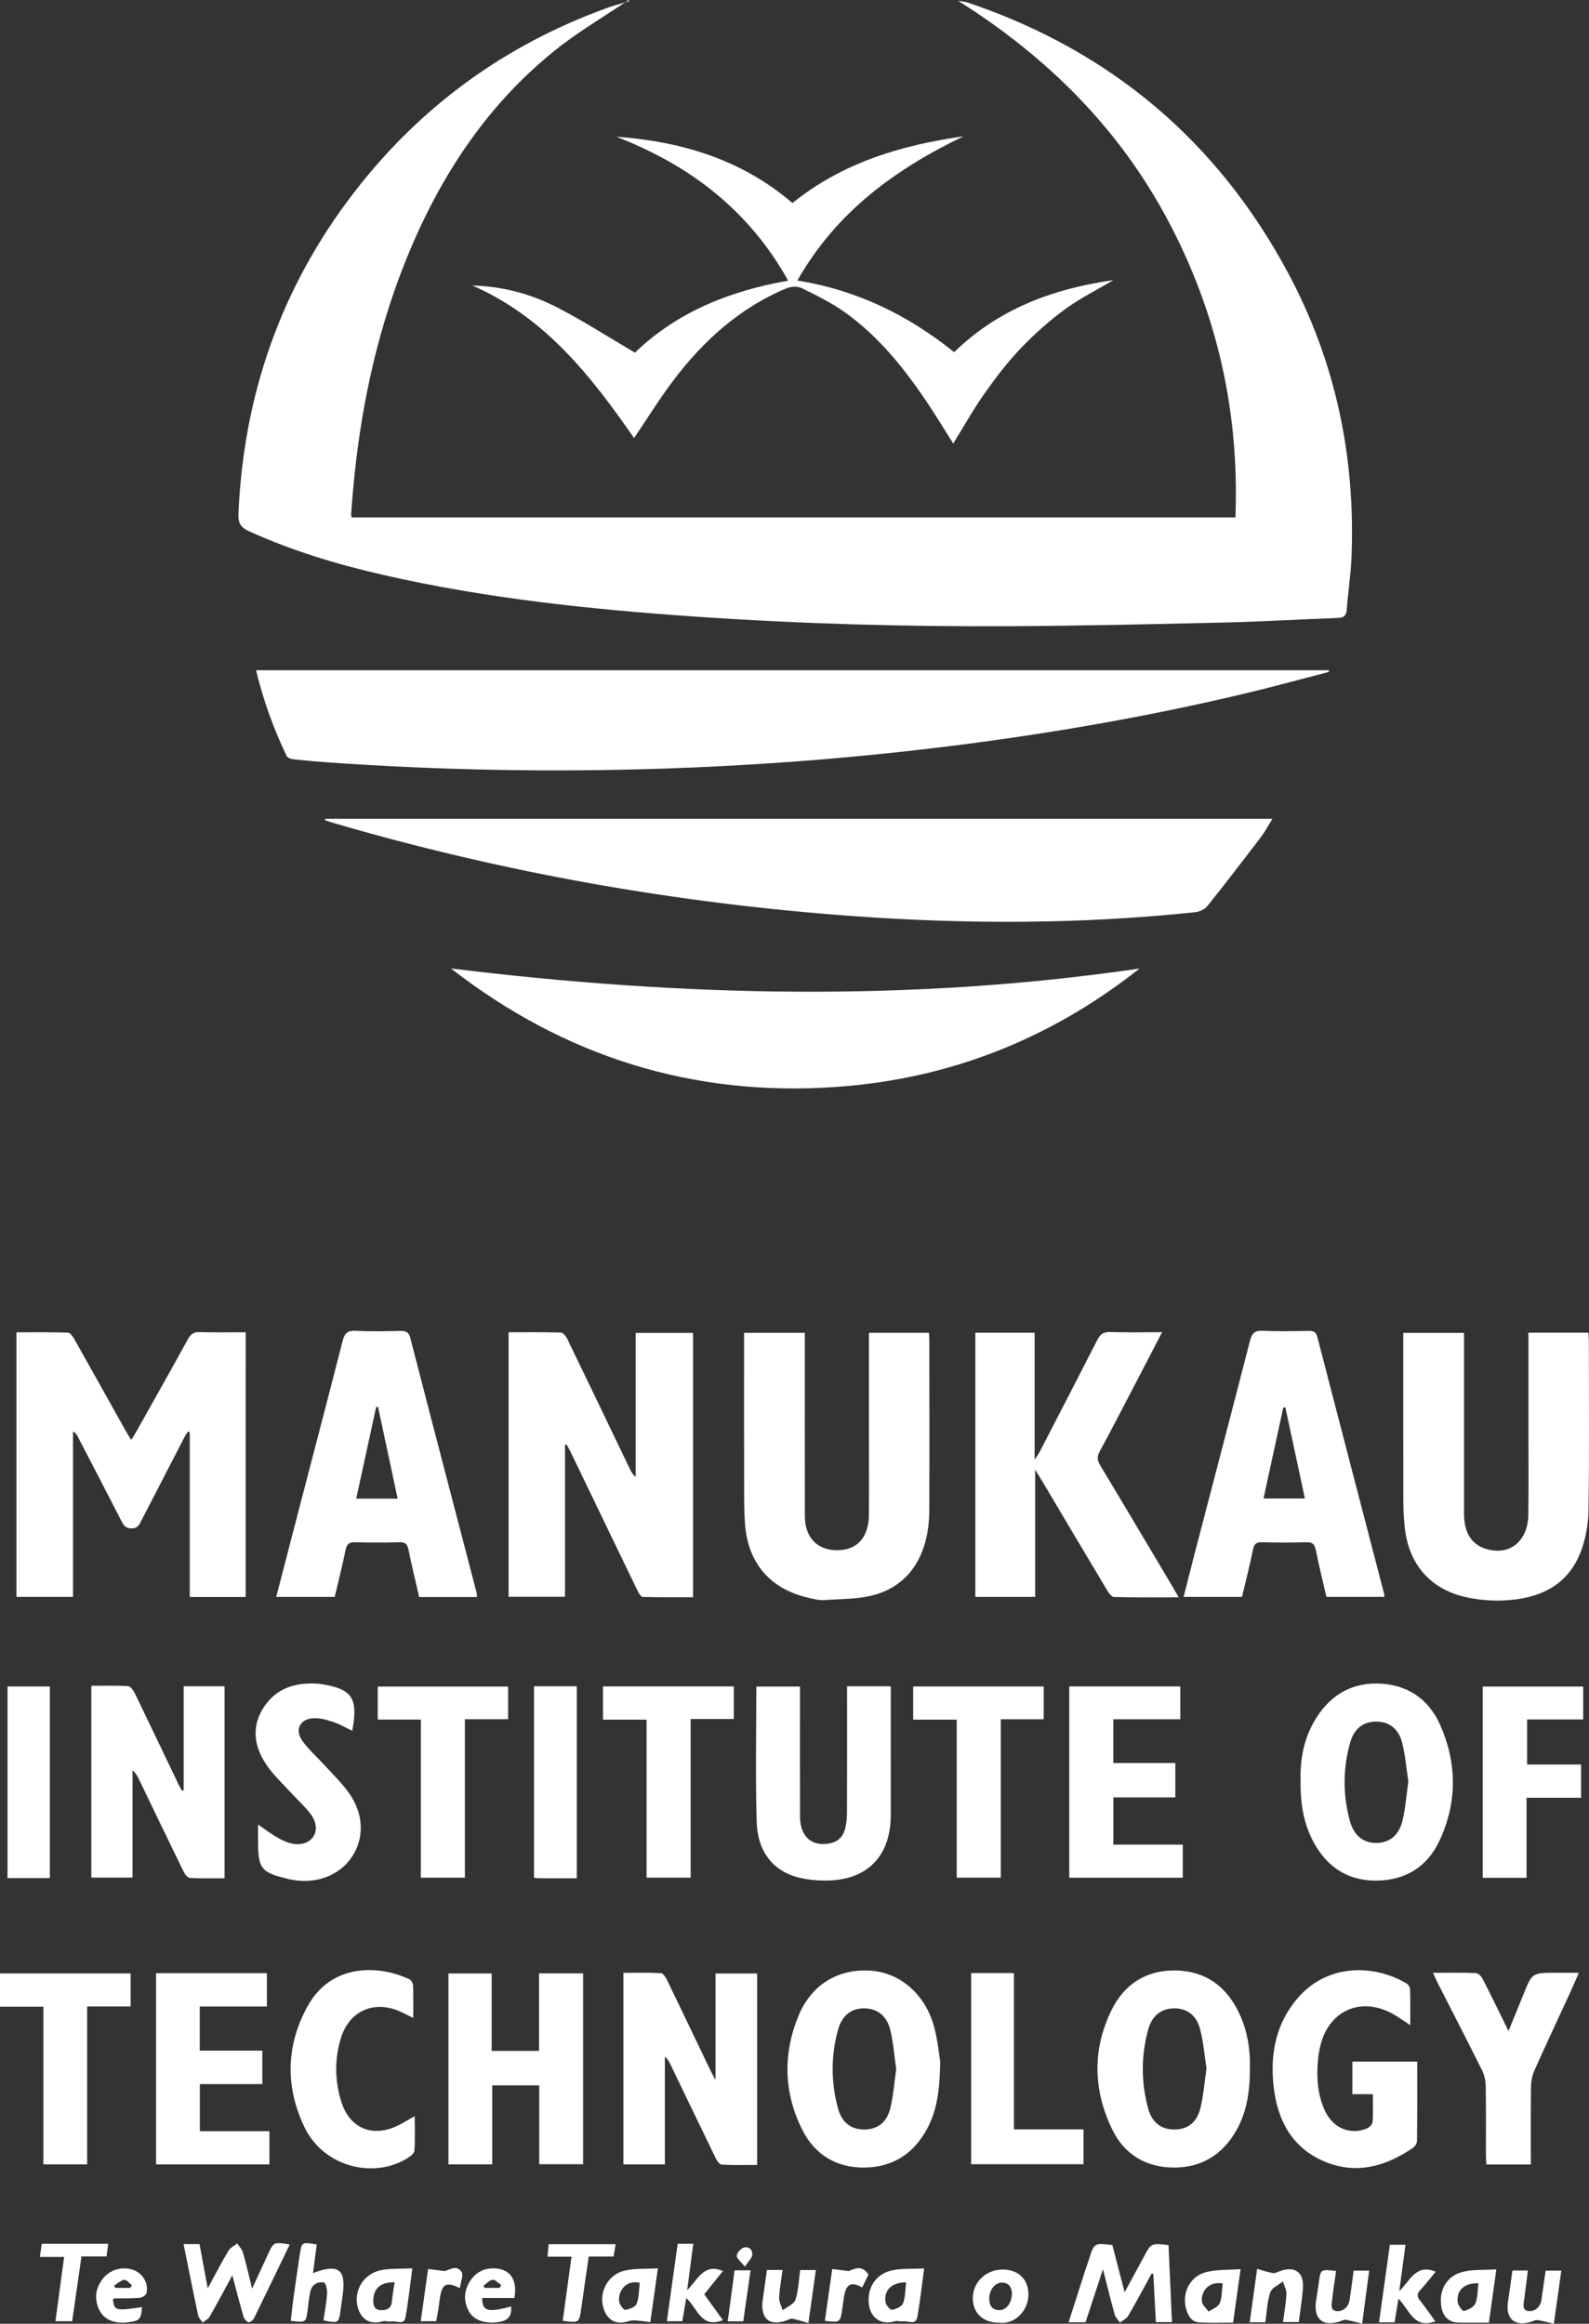 <?xml version="1.0" encoding="UTF-8" standalone="no"?>
<!-- Generator: Adobe Illustrator 16.0.0, SVG Export Plug-In . SVG Version: 6.00 Build 0)  -->

<svg
   xmlns:dc="http://purl.org/dc/elements/1.1/"
   xmlns:cc="http://creativecommons.org/ns#"
   xmlns:rdf="http://www.w3.org/1999/02/22-rdf-syntax-ns#"
   xmlns:svg="http://www.w3.org/2000/svg"
   xmlns="http://www.w3.org/2000/svg"
   xmlns:sodipodi="http://sodipodi.sourceforge.net/DTD/sodipodi-0.dtd"
   xmlns:inkscape="http://www.inkscape.org/namespaces/inkscape"
   version="1.1"
   id="Layer_1"
   x="0px"
   y="0px"
   width="209.236px"
   height="306.039px"
   viewBox="0 0 209.236 306.039"
   enable-background="new 0 0 209.236 306.039"
   xml:space="preserve"
   sodipodi:docname="Manukau Logo.svg"
   inkscape:version="0.92.1 r15371"><rect x="0" y="0" width="209.236" height="306.039" fill="#333333" stroke="none"/><defs
     id="defs119" /><sodipodi:namedview
     pagecolor="#ffffff"
     bordercolor="#666666"
     borderopacity="1"
     objecttolerance="10"
     gridtolerance="10"
     guidetolerance="10"
     inkscape:pageopacity="0"
     inkscape:pageshadow="2"
     inkscape:window-width="1920"
     inkscape:window-height="1017"
     id="namedview117"
     showgrid="false"
     inkscape:zoom="0.77114354"
     inkscape:cx="104.618"
     inkscape:cy="153.0195"
     inkscape:window-x="-8"
     inkscape:window-y="-8"
     inkscape:window-maximized="1"
     inkscape:current-layer="Layer_1" /><g
     id="g114"
     style="fill:#ffffff;fill-opacity:1"><path
       fill-rule="evenodd"
       clip-rule="evenodd"
       d="M82.772,0c-3.292,2.237-6.759,4.258-9.842,6.753   c-9.207,7.449-15.373,17.116-19.689,28.031c-3.804,9.619-5.854,19.645-6.767,29.923c-0.088,0.995-0.164,1.991-0.238,2.987   c-0.009,0.116,0.028,0.235,0.058,0.456c38.723,0,77.449,0,116.385,0c0.529-13.838-2.377-26.831-8.827-39.013   c-6.484-12.249-15.97-21.653-27.691-29.037c0.463,0.089,0.944,0.124,1.386,0.273c18.715,6.354,32.794,18.225,42.106,35.65   c6.245,11.687,8.852,24.24,8.306,37.454c-0.094,2.271-0.458,4.531-0.621,6.801c-0.059,0.827-0.396,1.075-1.174,1.104   c-4.99,0.188-9.978,0.487-14.969,0.605c-9.35,0.22-18.702,0.433-28.054,0.483c-13.872,0.074-27.737-0.305-41.579-1.263   c-13.801-0.956-27.545-2.39-41.063-5.481c-6.083-1.392-12.038-3.178-17.735-5.776c-1.075-0.49-1.418-1.098-1.368-2.264   c0.673-15.671,5.602-29.825,15.173-42.274C55.316,14.034,66.486,5.904,79.998,1.025c0.933-0.337,1.899-0.584,2.85-0.873   C82.822,0.101,82.797,0.051,82.772,0z"
       id="path2"
       style="fill:#ffffff;fill-opacity:1" /><path
       fill-rule="evenodd"
       clip-rule="evenodd"
       d="M33.715,88.269c47.153,0,94.198,0,141.242,0c0.015,0.072,0.03,0.144,0.045,0.216   c-3.654,0.945-7.294,1.95-10.965,2.825c-14.082,3.357-28.337,5.744-42.713,7.404c-11.317,1.308-22.67,2.141-34.061,2.515   c-14.675,0.482-29.33,0.211-43.974-0.815c-1.554-0.109-3.107-0.246-4.656-0.414c-0.311-0.034-0.763-0.188-0.875-0.42   C36.019,95.979,34.67,92.237,33.715,88.269z"
       id="path4"
       style="fill:#ffffff;fill-opacity:1" /><path
       fill-rule="evenodd"
       clip-rule="evenodd"
       d="M42.846,107.835c41.496,0,82.992,0,124.71,0c-0.56,0.896-0.979,1.695-1.518,2.403   c-2.322,3.049-4.654,6.091-7.05,9.082c-0.345,0.431-1.034,0.757-1.598,0.816c-14.987,1.586-29.996,1.6-45.015,0.515   c-23.267-1.681-46.11-5.724-68.503-12.278c-0.37-0.108-0.733-0.241-1.099-0.362C42.798,107.952,42.822,107.894,42.846,107.835z"
       id="path6"
       style="fill:#ffffff;fill-opacity:1" /><path
       fill-rule="evenodd"
       clip-rule="evenodd"
       d="M59.377,127.545c30.232,3.714,60.435,4.44,90.677,0.01   c-11.729,9.279-25.057,14.56-39.997,15.598C91.173,144.464,74.293,139.141,59.377,127.545z"
       id="path8"
       style="fill:#ffffff;fill-opacity:1" /><path
       fill-rule="evenodd"
       clip-rule="evenodd"
       d="M32.35,210.324c-2.476,0-4.865,0-7.363,0c0-7.268,0-14.49,0-21.711   c-0.079-0.028-0.158-0.057-0.237-0.085c-0.165,0.268-0.349,0.526-0.493,0.805c-1.889,3.654-3.77,7.311-5.659,10.964   c-0.268,0.519-0.473,1.009-1.283,0.996c-0.767-0.013-1.022-0.385-1.313-0.951c-1.913-3.73-3.848-7.45-5.779-11.17   c-0.122-0.235-0.271-0.457-0.61-0.648c0,7.238,0,14.476,0,21.782c-2.555,0-4.971,0-7.45,0c0-11.583,0-23.126,0-34.84   c2.264,0,4.527-0.033,6.788,0.04c0.294,0.01,0.645,0.522,0.844,0.874c2.259,4,4.492,8.013,6.736,12.021   c0.211,0.376,0.443,0.742,0.747,1.249c0.284-0.468,0.51-0.816,0.713-1.177c2.265-4.042,4.541-8.078,6.774-12.136   c0.353-0.641,0.742-0.915,1.487-0.896c1.996,0.049,3.995,0.017,6.1,0.017C32.35,187.093,32.35,198.662,32.35,210.324z"
       id="path10"
       style="fill:#ffffff;fill-opacity:1" /><path
       fill-rule="evenodd"
       clip-rule="evenodd"
       d="M74.398,190.284c0,6.646,0,13.291,0,20.012c-2.523,0-4.939,0-7.427,0   c0-11.581,0-23.149,0-34.837c2.316,0,4.588-0.03,6.858,0.037c0.296,0.009,0.687,0.464,0.851,0.801   c2.768,5.709,5.505,11.433,8.252,17.152c0.181,0.376,0.387,0.741,0.775,1.064c0-6.291,0-12.581,0-18.965c2.561,0,5.016,0,7.551,0   c0,11.564,0,23.097,0,34.807c-2.202,0-4.421,0.027-6.637-0.039c-0.241-0.007-0.528-0.527-0.689-0.859   c-2.939-6.07-5.862-12.148-8.792-18.223c-0.166-0.343-0.361-0.671-0.542-1.005C74.531,190.246,74.465,190.265,74.398,190.284z"
       id="path12"
       style="fill:#ffffff;fill-opacity:1" /><path
       fill-rule="evenodd"
       clip-rule="evenodd"
       d="M83.607,46.448c5.432-5.263,12.351-8.119,20.178-9.483   c-2.546-4.566-5.749-8.379-9.673-11.594c-3.894-3.19-8.275-5.534-12.953-7.368c8.571,0.63,16.492,2.992,23.191,8.739   c6.593-5.328,14.322-7.624,22.526-8.791c-8.967,4.315-16.757,9.958-21.879,18.995c7.764,1.242,14.511,4.504,20.651,9.435   c5.841-5.71,13.07-8.374,20.956-9.484c-2.126,1.262-4.385,2.381-6.387,3.85c-2.083,1.528-4.043,3.274-5.826,5.146   c-1.756,1.844-3.319,3.896-4.788,5.982c-1.468,2.085-2.714,4.326-4.084,6.54c-1.033-1.636-2.046-3.303-3.121-4.929   c-3.08-4.662-6.515-9.032-11.094-12.319c-1.769-1.27-3.761-2.249-5.722-3.217c-0.543-0.268-1.423-0.228-2.005,0.015   c-6.229,2.599-11.041,6.98-15.034,12.304c-1.771,2.36-3.328,4.879-5.051,7.429c-5.645-8.163-11.753-15.944-21.293-20.093   c3.951,0.096,7.709,1.096,11.181,2.889C76.843,42.278,80.13,44.404,83.607,46.448z"
       id="path14"
       style="fill:#ffffff;fill-opacity:1" /><path
       fill-rule="evenodd"
       clip-rule="evenodd"
       d="M201.259,175.51c2.706,0,5.252,0,7.895,0c0.023,0.422,0.061,0.806,0.061,1.189   c0.003,7.399,0.069,14.799-0.044,22.197c-0.028,1.841-0.368,3.776-1.028,5.489c-1.746,4.528-5.546,6.171-10.075,6.392   c-1.618,0.079-3.29-0.062-4.876-0.394c-4.751-0.995-7.658-4.283-8.204-9.101c-0.13-1.148-0.197-2.311-0.2-3.467   c-0.018-6.959-0.009-13.918-0.009-20.878c0-0.436,0-0.873,0-1.396c2.66,0,5.239,0,7.999,0c0,0.479,0,0.942,0,1.405   c0,7.479-0.005,14.958,0.003,22.438c0.003,2.367,0.926,3.91,2.655,4.526c3.166,1.127,5.761-0.799,5.811-4.397   c0.053-3.879,0.012-7.759,0.013-11.639C201.259,183.799,201.259,179.723,201.259,175.51z"
       id="path16"
       style="fill:#ffffff;fill-opacity:1" /><path
       fill-rule="evenodd"
       clip-rule="evenodd"
       d="M97.979,175.537c2.746,0,5.324,0,7.999,0c0,0.556,0,1.029,0,1.502   c0,7.559-0.013,15.118,0.007,22.677c0.008,2.99,1.924,4.705,4.842,4.418c2.238-0.22,3.562-1.877,3.585-4.594   c0.029-3.439,0.007-6.879,0.007-10.318c0-4.12,0-8.239,0-12.358c0-0.429,0-0.858,0-1.334c2.7,0,5.28,0,7.903,0   c0.021,0.39,0.053,0.705,0.053,1.021c0.003,7.439,0.024,14.878-0.005,22.317c-0.022,5.745-2.479,9.799-7.118,11.146   c-2.136,0.621-4.481,0.557-6.737,0.714c-0.699,0.048-1.428-0.153-2.126-0.315c-4.934-1.14-7.865-4.507-8.276-9.577   c-0.129-1.591-0.125-3.195-0.128-4.792c-0.013-6.319-0.005-12.639-0.005-18.958C97.979,176.61,97.979,176.134,97.979,175.537z"
       id="path18"
       style="fill:#ffffff;fill-opacity:1" /><path
       fill-rule="evenodd"
       clip-rule="evenodd"
       d="M128.427,175.526c2.586,0,5.166,0,7.81,0c0,5.506,0,10.94,0,16.703   c0.323-0.488,0.501-0.709,0.629-0.957c2.549-4.931,5.103-9.859,7.624-14.804c0.365-0.716,0.774-1.065,1.641-1.038   c2.22,0.07,4.443,0.023,6.888,0.023c-1.364,2.628-2.604,5.028-3.854,7.423c-1.441,2.761-2.866,5.532-4.357,8.266   c-0.378,0.694-0.333,1.185,0.065,1.847c3.154,5.236,6.268,10.496,9.393,15.749c0.281,0.473,0.552,0.952,0.943,1.629   c-2.963,0-5.737,0.026-8.51-0.038c-0.303-0.007-0.675-0.485-0.879-0.827c-2.811-4.696-5.598-9.407-8.392-14.114   c-0.305-0.514-0.623-1.021-1.122-1.837c0,5.778,0,11.239,0,16.759c-2.704,0-5.248,0-7.879,0   C128.427,198.74,128.427,187.167,128.427,175.526z"
       id="path20"
       style="fill:#ffffff;fill-opacity:1" /><path
       fill-rule="evenodd"
       clip-rule="evenodd"
       d="M62.804,210.33c-2.538,0-5.009,0-7.607,0c-0.475-2.072-0.988-4.149-1.412-6.245   c-0.147-0.727-0.415-0.991-1.174-0.971c-1.958,0.053-3.918,0.058-5.875-0.001c-0.822-0.025-1.08,0.295-1.236,1.053   c-0.424,2.062-0.945,4.104-1.426,6.146c-2.594,0-5.096,0-7.701,0c0.991-3.822,1.958-7.563,2.931-11.303   c1.938-7.453,3.895-14.901,5.799-22.362c0.255-0.998,0.618-1.447,1.744-1.383c1.952,0.111,3.916,0.059,5.874,0.017   c0.745-0.016,1.107,0.153,1.316,0.963c2.889,11.204,5.823,22.397,8.742,33.593C62.808,209.948,62.792,210.072,62.804,210.33z    M52.361,197.372c-0.882-4.124-1.732-8.103-2.582-12.081c-0.081-0.004-0.161-0.008-0.242-0.012   c-0.872,4.006-1.745,8.012-2.633,12.093C48.774,197.372,50.479,197.372,52.361,197.372z"
       id="path22"
       style="fill:#ffffff;fill-opacity:1" /><path
       fill-rule="evenodd"
       clip-rule="evenodd"
       d="M182.266,210.31c-2.497,0-4.999,0-7.604,0c-0.468-2.035-0.983-4.078-1.391-6.143   c-0.152-0.77-0.418-1.076-1.234-1.052c-1.957,0.055-3.917,0.052-5.875,0c-0.76-0.02-1.021,0.248-1.17,0.976   c-0.426,2.067-0.951,4.115-1.448,6.222c-2.529,0-5.034,0-7.689,0c0.533-2.092,1.042-4.128,1.571-6.159   c2.394-9.19,4.808-18.375,7.168-27.573c0.249-0.97,0.6-1.364,1.656-1.314c2.034,0.095,4.076,0.046,6.114,0.017   c0.607-0.009,0.932,0.144,1.098,0.785c2.929,11.318,5.881,22.63,8.824,33.944C182.304,210.084,182.276,210.169,182.266,210.31z    M171.828,197.354c-0.868-4.044-1.722-8.021-2.576-11.998c-0.091,0.008-0.182,0.017-0.273,0.025   c-0.861,3.963-1.723,7.926-2.603,11.973C168.206,197.354,169.912,197.354,171.828,197.354z"
       id="path24"
       style="fill:#ffffff;fill-opacity:1" /><path
       fill-rule="evenodd"
       clip-rule="evenodd"
       d="M99.699,259.913c0,8.416,0,16.728,0,25.208c-1.581,0-3.129,0.037-4.673-0.037   c-0.265-0.013-0.593-0.462-0.748-0.779c-2.027-4.162-4.029-8.338-6.039-12.51c-0.154-0.319-0.322-0.633-0.689-0.934   c0,4.706,0,9.412,0,14.193c-1.908,0-3.649,0-5.461,0c0-8.375,0-16.715,0-25.232c1.634,0,3.296-0.043,4.952,0.041   c0.281,0.014,0.614,0.539,0.787,0.894c1.932,3.987,3.836,7.987,5.751,11.982c0.149,0.31,0.324,0.607,0.638,1.192   c0-4.854,0-9.387,0-14.019C96.06,259.913,97.827,259.913,99.699,259.913z"
       id="path26"
       style="fill:#ffffff;fill-opacity:1" /><path
       fill-rule="evenodd"
       clip-rule="evenodd"
       d="M24.183,235.794c0-4.545,0-9.089,0-13.708c1.818,0,3.56,0,5.388,0   c0,8.407,0,16.771,0,25.28c-1.541,0-3.049,0.045-4.551-0.039c-0.299-0.017-0.673-0.477-0.839-0.817   c-1.98-4.051-3.926-8.119-5.885-12.181c-0.2-0.415-0.421-0.82-0.845-1.187c0,4.682,0,9.363,0,14.135c-1.861,0-3.598,0-5.424,0   c0-8.343,0-16.717,0-25.257c1.602,0,3.229-0.052,4.848,0.045c0.318,0.019,0.698,0.572,0.885,0.958   c1.934,3.985,3.833,7.986,5.745,11.981c0.135,0.283,0.298,0.552,0.448,0.828C24.03,235.821,24.106,235.808,24.183,235.794z"
       id="path28"
       style="fill:#ffffff;fill-opacity:1" /><path
       fill-rule="evenodd"
       clip-rule="evenodd"
       d="M64.739,270.103c2.181,0,4.135,0,6.237,0c0-3.396,0-6.768,0-10.212   c2.007,0,3.868,0,5.806,0c0,8.342,0,16.686,0,25.136c-1.883,0-3.769,0-5.777,0c0-3.474,0-6.895,0-10.384c-2.102,0-4.082,0-6.189,0   c0,3.472,0,6.895,0,10.402c-1.982,0-3.838,0-5.766,0c0-8.366,0-16.706,0-25.14c1.83,0,3.685,0,5.69,0   C64.739,263.246,64.739,266.616,64.739,270.103z"
       id="path30"
       style="fill:#ffffff;fill-opacity:1" /><path
       fill-rule="evenodd"
       clip-rule="evenodd"
       d="M164.584,272.219c0.02,3.146-0.382,5.896-1.809,8.394   c-1.814,3.176-4.588,4.877-8.245,4.854c-3.62-0.023-6.453-1.713-8.038-4.943c-2.549-5.197-2.691-10.577-0.12-15.811   c1.681-3.422,4.601-5.291,8.495-5.199c4.113,0.098,6.856,2.317,8.471,5.995C164.316,267.737,164.638,270.106,164.584,272.219z    M158.873,272.414c-0.265-1.69-0.403-3.491-0.856-5.209c-0.494-1.87-1.808-2.744-3.484-2.704c-1.606,0.038-2.834,0.948-3.335,2.763   c-0.953,3.451-0.95,6.949-0.02,10.401c0.52,1.931,1.787,2.819,3.545,2.788c1.691-0.029,2.897-0.937,3.354-2.853   C158.472,275.945,158.605,274.228,158.873,272.414z"
       id="path32"
       style="fill:#ffffff;fill-opacity:1" /><path
       fill-rule="evenodd"
       clip-rule="evenodd"
       d="M123.809,271.54c-0.074,3.683-0.407,6.365-1.73,8.824   c-1.758,3.266-4.509,5.056-8.215,5.103c-3.673,0.045-6.528-1.645-8.183-4.902c-2.486-4.893-2.615-10.018-0.543-15.067   c1.716-4.183,5.303-6.267,9.562-5.956c3.858,0.281,7.142,3.117,8.303,7.389C123.489,268.724,123.651,270.607,123.809,271.54z    M118.011,272.517c-0.25-1.732-0.37-3.49-0.783-5.179c-0.46-1.883-1.737-2.813-3.392-2.839c-1.715-0.025-2.962,0.9-3.498,2.861   c-0.932,3.412-0.922,6.867-0.001,10.278c0.525,1.946,1.757,2.833,3.522,2.814c1.691-0.019,2.927-0.927,3.381-2.825   C117.636,275.976,117.76,274.257,118.011,272.517z"
       id="path34"
       style="fill:#ffffff;fill-opacity:1" /><path
       fill-rule="evenodd"
       clip-rule="evenodd"
       d="M171.258,234.499c-0.072-2.647,0.374-5.307,1.757-7.733   c1.843-3.231,4.598-5.112,8.377-5.044c3.822,0.069,6.7,1.969,8.234,5.423c2.248,5.058,2.272,10.262-0.091,15.305   c-1.569,3.347-4.383,5.132-8.109,5.225c-3.792,0.094-6.585-1.675-8.4-4.958C171.638,240.204,171.215,237.454,171.258,234.499z    M185.447,234.613c-0.261-1.697-0.394-3.456-0.827-5.138c-0.48-1.864-1.784-2.76-3.457-2.743c-1.63,0.017-2.838,0.894-3.361,2.719   c-0.986,3.445-0.995,6.939-0.044,10.392c0.536,1.949,1.816,2.899,3.5,2.876c1.696-0.023,2.962-0.995,3.425-2.957   C185.074,238.107,185.195,236.388,185.447,234.613z"
       id="path36"
       style="fill:#ffffff;fill-opacity:1" /><path
       fill-rule="evenodd"
       clip-rule="evenodd"
       d="M111.539,222.086c1.942,0,3.801,0,5.758,0c0,1.814,0,3.566,0,5.318   c0,3.876,0.006,7.752-0.001,11.629c-0.012,5.483-3.15,8.654-8.639,8.637c-1.264-0.004-2.568-0.14-3.781-0.478   c-3.14-0.876-5.128-3.418-5.238-7.229c-0.171-5.907-0.045-11.822-0.045-17.841c1.899,0,3.748,0,5.745,0c0,0.437,0,0.863,0,1.289   c0,5.275-0.015,10.55,0.007,15.825c0.011,2.559,1.417,3.883,3.677,3.58c1.214-0.164,1.98-0.842,2.268-1.993   c0.172-0.688,0.237-1.419,0.24-2.131c0.02-5.075,0.01-10.15,0.01-15.226C111.539,223.029,111.539,222.594,111.539,222.086z"
       id="path38"
       style="fill:#ffffff;fill-opacity:1" /><path
       fill-rule="evenodd"
       clip-rule="evenodd"
       d="M186.616,271.517c0,3.572,0.015,7.008-0.025,10.443   c-0.003,0.318-0.287,0.743-0.567,0.934c-3.639,2.475-7.56,3.554-11.767,1.714c-4.184-1.829-6.046-5.418-6.542-9.762   c-0.505-4.419,0.312-8.552,3.391-11.952c3.863-4.266,9.873-4.211,14.155-1.64c0.219,0.132,0.41,0.499,0.417,0.761   c0.04,1.51,0.02,3.021,0.02,4.701c-0.883-0.572-1.607-1.113-2.395-1.539c-4.076-2.206-8.208-0.43-9.383,4.023   c-0.173,0.652-0.299,1.326-0.364,1.999c-0.221,2.296-0.09,4.563,0.867,6.698c1.044,2.333,3.272,3.318,5.511,2.447   c0.339-0.133,0.776-0.543,0.801-0.854c0.094-1.181,0.038-2.373,0.038-3.686c-0.958,0-1.782,0-2.697,0c0-1.491,0-2.856,0-4.288   C180.893,271.517,183.675,271.517,186.616,271.517z"
       id="path40"
       style="fill:#ffffff;fill-opacity:1" /><path
       fill-rule="evenodd"
       clip-rule="evenodd"
       d="M26.316,280.678c3.076,0,6.066,0,9.159,0c0,1.479,0,2.884,0,4.373   c-4.959,0-9.896,0-14.925,0c0-8.394,0-16.765,0-25.187c4.867,0,9.691,0,14.591,0c0,1.441,0,2.854,0,4.394c-2.946,0-5.849,0-8.836,0   c0,1.98,0,3.833,0,5.812c2.757,0,5.462,0,8.238,0c0,1.505,0,2.887,0,4.402c-2.735,0-5.433,0-8.227,0   C26.316,276.579,26.316,278.556,26.316,280.678z"
       id="path42"
       style="fill:#ffffff;fill-opacity:1" /><path
       fill-rule="evenodd"
       clip-rule="evenodd"
       d="M146.596,226.428c0,1.975,0,3.8,0,5.763c2.688,0,5.383,0,8.169,0   c0,1.552,0,2.967,0,4.526c-2.719,0-5.41,0-8.162,0c0,2.123,0,4.104,0,6.222c3.039,0,6.056,0,9.143,0c0,1.519,0,2.9,0,4.357   c-4.982,0-9.918,0-14.951,0c0-8.372,0-16.735,0-25.191c4.855,0,9.704,0,14.628,0c0,1.406,0,2.788,0,4.322   C152.51,226.428,149.581,226.428,146.596,226.428z"
       id="path44"
       style="fill:#ffffff;fill-opacity:1" /><path
       fill-rule="evenodd"
       clip-rule="evenodd"
       d="M33.979,240.295c0.908,0.623,1.577,1.125,2.29,1.556   c0.543,0.328,1.12,0.632,1.721,0.825c1.354,0.433,2.575,0.138,3.188-0.682c0.624-0.833,0.563-2.038-0.371-3.206   c-0.869-1.087-1.908-2.037-2.852-3.065c-0.917-0.998-1.91-1.947-2.693-3.044c-1.732-2.425-2.261-5.082-0.598-7.728   c1.688-2.686,4.357-3.445,7.391-3.193c0.04,0.003,0.079,0.013,0.119,0.019c4.192,0.625,5.025,1.826,4.21,6.174   c-0.797-0.385-1.552-0.837-2.366-1.118c-0.817-0.282-1.693-0.547-2.544-0.548c-1.955-0.003-2.757,1.492-1.614,3.053   c0.819,1.119,1.887,2.054,2.826,3.086c1.074,1.18,2.232,2.3,3.17,3.581c2.039,2.781,2.17,5.974,0.505,8.513   c-1.658,2.527-4.84,3.7-8.147,3.001c-0.039-0.008-0.078-0.019-0.117-0.028c-3.735-0.863-4.118-1.338-4.117-5.108   C33.979,241.754,33.979,241.126,33.979,240.295z"
       id="path46"
       style="fill:#ffffff;fill-opacity:1" /><path
       fill-rule="evenodd"
       clip-rule="evenodd"
       d="M54.417,265.76c-0.669-0.328-1.158-0.583-1.659-0.811   c-3.484-1.581-6.784-0.144-7.885,3.515c-0.826,2.744-0.79,5.539,0.046,8.275c1.088,3.561,4.121,4.83,7.471,3.195   c0.702-0.342,1.369-0.758,2.22-1.234c0,1.625,0.06,3.09-0.043,4.545c-0.025,0.353-0.532,0.754-0.908,0.985   c-4.617,2.833-11.094,1.031-13.538-4.022c-2.595-5.365-2.48-10.898,0.449-16.105c3.098-5.508,9.291-5.35,13.337-3.436   c0.243,0.115,0.476,0.529,0.486,0.813C54.444,262.835,54.417,264.194,54.417,265.76z"
       id="path48"
       style="fill:#ffffff;fill-opacity:1" /><path
       fill-rule="evenodd"
       clip-rule="evenodd"
       d="M201.577,285.062c-1.972,0-3.838,0-5.853,0c-0.022-0.416-0.062-0.837-0.063-1.258   c-0.005-3.038,0.027-6.076-0.025-9.113c-0.012-0.688-0.184-1.433-0.49-2.048c-1.919-3.858-3.898-7.688-5.854-11.528   c-0.193-0.381-0.358-0.775-0.599-1.3c1.98,0,3.811-0.036,5.638,0.034c0.311,0.012,0.722,0.418,0.889,0.742   c1.127,2.199,2.202,4.426,3.417,6.896c0.707-1.734,1.335-3.26,1.952-4.791c1.16-2.882,1.158-2.883,4.254-2.883   c0.956,0,1.911,0,3.056,0c-0.367,0.844-0.667,1.564-0.992,2.272c-1.617,3.517-3.263,7.021-4.841,10.554   c-0.297,0.665-0.456,1.445-0.466,2.176C201.55,278.208,201.577,281.6,201.577,285.062z"
       id="path50"
       style="fill:#ffffff;fill-opacity:1" /><path
       fill-rule="evenodd"
       clip-rule="evenodd"
       d="M208.471,222.117c0,1.46,0,2.841,0,4.333c-2.482,0-4.901,0-7.386,0   c0,2.009,0,3.906,0,5.938c2.368,0,4.704,0,7.104,0c0,1.509,0,2.884,0,4.38c-2.374,0-4.71,0-7.179,0c0,3.572,0,7.025,0,10.539   c-1.991,0-3.848,0-5.768,0c0-8.406,0-16.746,0-25.19C199.626,222.117,203.995,222.117,208.471,222.117z"
       id="path52"
       style="fill:#ffffff;fill-opacity:1" /><path
       fill-rule="evenodd"
       clip-rule="evenodd"
       d="M55.417,247.287c0-6.946,0-13.834,0-20.822c-1.95,0-3.773,0-5.676,0   c0-1.478,0-2.858,0-4.346c5.674,0,11.363,0,17.166,0c0,1.365,0,2.773,0,4.3c-1.849,0-3.707,0-5.69,0c0,7.004,0,13.894,0,20.868   C59.242,247.287,57.395,247.287,55.417,247.287z"
       id="path54"
       style="fill:#ffffff;fill-opacity:1" /><path
       fill-rule="evenodd"
       clip-rule="evenodd"
       d="M96.624,222.099c0,1.451,0,2.806,0,4.292c-1.855,0-3.709,0-5.679,0   c0,7.019,0,13.91,0,20.89c-1.967,0-3.819,0-5.804,0c0-6.881,0-13.77,0-20.804c-1.979,0-3.83,0-5.739,0c0-1.527,0-2.909,0-4.378   C85.122,222.099,90.814,222.099,96.624,222.099z"
       id="path56"
       style="fill:#ffffff;fill-opacity:1" /><path
       fill-rule="evenodd"
       clip-rule="evenodd"
       d="M137.437,222.107c0,1.458,0,2.84,0,4.322c-1.881,0-3.705,0-5.656,0   c0,6.989,0,13.88,0,20.856c-1.981,0-3.834,0-5.804,0c0-6.892,0-13.785,0-20.807c-1.964,0-3.817,0-5.733,0c0-1.512,0-2.894,0-4.371   C125.933,222.107,131.623,222.107,137.437,222.107z"
       id="path58"
       style="fill:#ffffff;fill-opacity:1" /><path
       fill-rule="evenodd"
       clip-rule="evenodd"
       d="M17.199,259.899c0,1.45,0,2.834,0,4.351c-1.913,0-3.773,0-5.722,0   c0,6.992,0,13.854,0,20.799c-1.946,0-3.802,0-5.762,0c0-6.896,0-13.752,0-20.763c-1.952,0-3.804,0-5.715,0c0-1.536,0-2.919,0-4.387   C5.694,259.899,11.385,259.899,17.199,259.899z"
       id="path60"
       style="fill:#ffffff;fill-opacity:1" /><path
       fill-rule="evenodd"
       clip-rule="evenodd"
       d="M127.875,259.849c1.919,0,3.712,0,5.638,0c0,6.832,0,13.644,0,20.588   c3.105,0,6.08,0,9.159,0c0,1.58,0,3.031,0,4.591c-4.896,0-9.818,0-14.797,0C127.875,276.648,127.875,268.305,127.875,259.849z"
       id="path62"
       style="fill:#ffffff;fill-opacity:1" /><path
       fill-rule="evenodd"
       clip-rule="evenodd"
       d="M6.563,247.345c-1.89,0-3.686,0-5.573,0c0-8.398,0-16.77,0-25.237   c1.823,0,3.675,0,5.573,0C6.563,230.525,6.563,238.923,6.563,247.345z"
       id="path64"
       style="fill:#ffffff;fill-opacity:1" /><path
       fill-rule="evenodd"
       clip-rule="evenodd"
       d="M75.95,247.367c-1.783,0-3.458,0.001-5.135-0.003   c-0.149,0-0.299-0.044-0.498-0.076c0-8.41,0-16.775,0-25.206c1.905,0,3.764,0,5.633,0C75.95,230.542,75.95,238.934,75.95,247.367z"
       id="path66"
       style="fill:#ffffff;fill-opacity:1" /><path
       fill-rule="evenodd"
       clip-rule="evenodd"
       d="M153.868,295.677c0.152,3.408,0.302,6.742,0.455,10.148c-0.757,0-1.38,0-2.121,0   c-0.111-2.108-0.223-4.231-0.335-6.354c-0.07-0.02-0.141-0.04-0.211-0.06c-1.026,1.868-2.026,3.753-3.1,5.594   c-0.219,0.376-0.712,0.593-1.079,0.883c-0.238-0.351-0.586-0.67-0.694-1.057c-0.522-1.867-0.98-3.753-1.547-5.97   c-0.833,2.535-1.563,4.754-2.297,6.988c-0.721,0-1.393,0-2.23,0c0.727-2.27,1.424-4.457,2.127-6.643   c0.184-0.568,0.394-1.131,0.574-1.701c0.667-2.11,0.665-2.111,3.063-1.83c0.509,1.959,1.029,3.955,1.617,6.218   c0.913-1.687,1.722-3.163,2.515-4.649C151.579,295.419,151.573,295.417,153.868,295.677z"
       id="path68"
       style="fill:#ffffff;fill-opacity:1" /><path
       fill-rule="evenodd"
       clip-rule="evenodd"
       d="M38.147,295.605c-1.586,3.291-3.117,6.493-4.684,9.677   c-0.129,0.263-0.561,0.613-0.739,0.559c-0.278-0.086-0.574-0.451-0.663-0.756c-0.498-1.708-0.936-3.435-1.466-5.421   c-1.086,1.988-2.019,3.743-3.007,5.465c-0.185,0.32-0.598,0.51-0.905,0.76c-0.205-0.324-0.522-0.625-0.598-0.978   c-0.655-3.077-1.266-6.164-1.913-9.359c0.734,0,1.382,0,2.104,0c0.34,1.838,0.68,3.675,1.076,5.818   c0.986-1.81,1.81-3.403,2.724-4.942c0.242-0.407,0.762-0.648,1.155-0.967c0.259,0.393,0.633,0.752,0.757,1.184   c0.421,1.453,0.753,2.934,1.209,4.764c0.765-1.656,1.409-3.031,2.037-4.413C36.027,295.253,36.021,295.25,38.147,295.605z"
       id="path70"
       style="fill:#ffffff;fill-opacity:1" /><path
       fill-rule="evenodd"
       clip-rule="evenodd"
       d="M89.235,295.505c0.723,0,1.312,0,2.055,0c-0.261,1.98-0.514,3.895-0.807,6.113   c1.426-1.414,2.201-3.602,4.706-2.523c-0.787,0.983-1.593,1.992-2.452,3.066c0.82,1.138,1.63,2.262,2.451,3.4   c-2.841,1.157-3.33-1.544-4.822-2.91c-0.186,1.095-0.348,2.05-0.519,3.059c-0.662,0-1.287,0-2.037,0   C88.287,302.298,88.754,298.952,89.235,295.505z"
       id="path72"
       style="fill:#ffffff;fill-opacity:1" /><path
       fill-rule="evenodd"
       clip-rule="evenodd"
       d="M41.707,295.599c-0.161,1.237-0.323,2.482-0.491,3.771   c3.385-1.305,4.396-0.503,3.892,2.973c-0.091,0.631-0.18,1.263-0.261,1.895c-0.22,1.714-0.298,1.767-2.254,1.355   c0.168-1.165,0.399-2.337,0.478-3.518c0.034-0.505-0.181-1.436-0.404-1.474c-0.829-0.146-1.581,0.245-1.795,1.164   c-0.18,0.772-0.249,1.573-0.35,2.363c-0.225,1.764-0.221,1.765-2.229,1.53c0.104-0.92,0.188-1.847,0.316-2.769   c0.273-1.974,0.563-3.944,0.858-5.915C39.726,295.259,39.733,295.261,41.707,295.599z"
       id="path74"
       style="fill:#ffffff;fill-opacity:1" /><path
       fill-rule="evenodd"
       clip-rule="evenodd"
       d="M183.636,305.854c-0.689,0-1.28,0-2.047,0c0.478-3.427,0.947-6.798,1.423-10.22   c0.686,0,1.306,0,2.062,0c-0.265,1.969-0.523,3.889-0.822,6.11c1.445-1.386,2.207-3.653,4.798-2.556   c-0.673,0.808-1.323,1.64-2.032,2.417c-0.427,0.468-0.466,0.832-0.059,1.341c0.713,0.892,1.361,1.836,2.046,2.771   c-2.85,1.067-3.392-1.521-4.864-2.979C183.961,303.848,183.808,304.794,183.636,305.854z"
       id="path76"
       style="fill:#ffffff;fill-opacity:1" /><path
       fill-rule="evenodd"
       clip-rule="evenodd"
       d="M10.728,297.169c-0.425,2.965-0.82,5.727-1.224,8.541c-0.718,0-1.38,0-2.202,0   c0.382-2.83,0.754-5.582,1.144-8.471c-1.081,0-2.063,0-3.2,0c0.1-0.67,0.178-1.195,0.259-1.737c2.91,0,5.739,0,8.738,0   c-0.068,0.554-0.129,1.04-0.206,1.667C12.953,297.169,11.896,297.169,10.728,297.169z"
       id="path78"
       style="fill:#ffffff;fill-opacity:1" /><path
       fill-rule="evenodd"
       clip-rule="evenodd"
       d="M75.257,297.203c-1.094,0-2.074,0-3.162,0c0.056-0.606,0.099-1.072,0.152-1.643   c2.924,0,5.81,0,8.818,0c-0.082,0.502-0.163,0.999-0.265,1.622c-1.081,0-2.135,0-3.271,0c-0.343,2.353-0.677,4.585-0.991,6.821   c-0.271,1.932-0.26,1.933-2.441,1.65C74.475,302.913,74.851,300.169,75.257,297.203z"
       id="path80"
       style="fill:#ffffff;fill-opacity:1" /><path
       fill-rule="evenodd"
       clip-rule="evenodd"
       d="M54.294,298.738c-0.323,2.383-0.531,4.437-0.902,6.46   c-0.196,1.072-1.178,0.433-1.804,0.538c-0.396,0.067-0.85-0.122-1.222-0.01c-1.445,0.438-2.631-0.106-3.153-1.524   c-0.822-2.237,0.505-4.72,2.943-5.216C51.417,298.73,52.746,298.818,54.294,298.738z M51.958,300.574   c-1.807-0.017-2.728,0.76-2.798,2.255c-0.032,0.667,0.062,1.37,0.916,1.415c0.745,0.039,1.435-0.146,1.526-1.122   C51.679,302.294,51.828,301.475,51.958,300.574z"
       id="path82"
       style="fill:#ffffff;fill-opacity:1" /><path
       fill-rule="evenodd"
       clip-rule="evenodd"
       d="M121.69,298.759c-0.322,2.353-0.544,4.368-0.893,6.361   c-0.206,1.178-1.206,0.504-1.859,0.602c-0.371,0.055-0.793-0.114-1.136-0.006c-1.635,0.519-3.065-0.326-3.356-2.038   c-0.39-2.293,0.871-4.282,3.167-4.706C118.875,298.74,120.194,298.826,121.69,298.759z M119.319,300.582   c-1.908-0.003-2.965,1.044-2.712,2.627c0.062,0.389,0.624,1.032,0.858,0.991c0.534-0.092,1.282-0.429,1.447-0.857   C119.227,302.527,119.195,301.578,119.319,300.582z"
       id="path84"
       style="fill:#ffffff;fill-opacity:1" /><path
       fill-rule="evenodd"
       clip-rule="evenodd"
       d="M86.631,298.738c-0.358,2.532-0.667,4.722-1.001,7.089   c-0.73-0.087-1.373-0.19-2.018-0.229c-0.321-0.019-0.664,0.037-0.973,0.133c-1.424,0.443-2.526-0.067-3.071-1.454   c-0.856-2.178,0.366-4.714,2.715-5.242C83.632,298.731,85.071,298.83,86.631,298.738z M84.237,300.65   c-1.818-0.466-2.917,1.16-2.7,2.497c0.066,0.408,0.578,1.091,0.803,1.059c0.546-0.076,1.341-0.387,1.499-0.806   C84.16,302.547,84.127,301.56,84.237,300.65z"
       id="path86"
       style="fill:#ffffff;fill-opacity:1" /><path
       fill-rule="evenodd"
       clip-rule="evenodd"
       d="M196.054,305.892c-1.389,0-2.624,0-3.858,0c-1.374,0-2.18-0.709-2.407-2.118   c-0.36-2.233,0.756-4.122,2.974-4.608c1.323-0.291,2.731-0.197,4.271-0.287C196.684,301.381,196.377,303.579,196.054,305.892z    M194.67,300.705c-1.831-0.057-2.889,0.9-2.73,2.477c0.044,0.44,0.655,1.224,0.82,1.178c0.567-0.157,1.309-0.504,1.508-0.978   C194.594,302.605,194.547,301.671,194.67,300.705z"
       id="path88"
       style="fill:#ffffff;fill-opacity:1" /><path
       fill-rule="evenodd"
       clip-rule="evenodd"
       d="M163.358,298.842c-0.363,2.605-0.665,4.765-0.984,7.046   c-1.506,0-2.98,0.06-4.446-0.021c-1.016-0.055-1.48-0.86-1.729-1.74c-0.61-2.159,0.485-4.359,2.651-4.899   C160.232,298.882,161.721,298.966,163.358,298.842z M160.997,300.718c-1.941-0.286-2.87,1.145-2.731,2.399   c0.052,0.468,0.575,0.883,0.882,1.321c0.504-0.356,1.255-0.61,1.456-1.093C160.924,302.576,160.878,301.654,160.997,300.718z"
       id="path90"
       style="fill:#ffffff;fill-opacity:1" /><path
       fill-rule="evenodd"
       clip-rule="evenodd"
       d="M131.497,305.892c-2.095-0.003-3.421-1.285-3.397-3.287   c0.025-2.063,1.742-3.697,3.895-3.709c2.098-0.013,3.43,1.287,3.425,3.295C135.414,304.301,133.646,306.203,131.497,305.892z    M133.246,302.002c-0.05-0.755-0.363-1.386-1.343-1.382c-0.906,0.003-1.66,0.996-1.642,2.151c0.014,0.879,0.386,1.467,1.345,1.473   C132.519,304.25,133.256,303.266,133.246,302.002z"
       id="path92"
       style="fill:#ffffff;fill-opacity:1" /><path
       fill-rule="evenodd"
       clip-rule="evenodd"
       d="M199.155,299.021c0.708,0,1.293,0,2.033,0c-0.161,1.273-0.316,2.484-0.467,3.694   c-0.082,0.654-0.358,1.57,0.557,1.651c0.835,0.073,1.568-0.504,1.704-1.509c0.171-1.257,0.358-2.513,0.546-3.819   c0.696,0,1.317,0,2.061,0c-0.322,2.299-0.635,4.529-0.98,7c-0.776-0.182-1.45-0.37-2.137-0.483   c-0.233-0.038-0.504,0.096-0.748,0.181c-2.202,0.76-3.502-0.303-3.158-2.574C198.772,301.792,198.957,300.417,199.155,299.021z"
       id="path94"
       style="fill:#ffffff;fill-opacity:1" /><path
       fill-rule="evenodd"
       clip-rule="evenodd"
       d="M105.366,298.961c0.687,0,1.306,0,2.066,0c-0.32,2.271-0.632,4.492-0.984,6.987   c-0.776-0.22-1.433-0.433-2.104-0.579c-0.188-0.041-0.424,0.098-0.628,0.178c-2.346,0.917-3.642-0.137-3.28-2.668   c0.185-1.294,0.364-2.588,0.553-3.927c0.704,0,1.324,0,2.056,0c-0.165,1.27-0.393,2.475-0.447,3.687   c-0.024,0.532,0.303,1.08,0.471,1.621c0.581-0.454,1.482-0.803,1.674-1.386C105.146,301.654,105.175,300.31,105.366,298.961z"
       id="path96"
       style="fill:#ffffff;fill-opacity:1" /><path
       fill-rule="evenodd"
       clip-rule="evenodd"
       d="M166.616,305.848c-0.728,0-1.317,0-2.059,0c0.318-2.287,0.628-4.511,0.98-7.041   c0.764,0.216,1.405,0.443,2.066,0.56c0.269,0.048,0.587-0.129,0.87-0.235c2.01-0.76,3.251,0.106,3.093,2.241   c-0.108,1.463-0.352,2.916-0.544,4.442c-0.71,0-1.363,0-2.084,0c0.167-1.271,0.399-2.482,0.456-3.702   c0.025-0.54-0.304-1.096-0.473-1.645c-0.574,0.472-1.458,0.84-1.656,1.438C166.858,303.127,166.819,304.471,166.616,305.848z"
       id="path98"
       style="fill:#ffffff;fill-opacity:1" /><path
       fill-rule="evenodd"
       clip-rule="evenodd"
       d="M14.872,302.815c0.166,1.515,0.309,1.553,3.832,1.025   c-0.129,1.666-0.309,1.842-2.067,2.029c-1.622,0.174-2.974-0.418-3.56-1.641c-0.703-1.466-0.517-2.874,0.484-4.146   c0.914-1.16,2.479-1.613,3.876-1.176c1.298,0.406,2.161,1.754,1.859,3.078c-0.063,0.274-0.557,0.61-0.875,0.636   c-1.109,0.091-2.229,0.057-3.345,0.078C15.007,302.701,14.94,302.774,14.872,302.815z M17.13,301.315   c0.086-0.107,0.172-0.215,0.259-0.323c-0.342-0.266-0.716-0.778-1.02-0.74c-0.474,0.061-0.9,0.496-1.347,0.771   c0.052,0.098,0.104,0.195,0.157,0.292C15.829,301.315,16.479,301.315,17.13,301.315z"
       id="path100"
       style="fill:#ffffff;fill-opacity:1" /><path
       fill-rule="evenodd"
       clip-rule="evenodd"
       d="M175.935,299.089c-0.175,1.241-0.375,2.416-0.493,3.599   c-0.063,0.628-0.371,1.59,0.547,1.684c0.838,0.086,1.584-0.512,1.732-1.495c0.189-1.258,0.347-2.521,0.525-3.836   c0.657,0,1.242,0,2.045,0c-0.297,2.234-0.593,4.455-0.929,6.983c-0.754-0.185-1.438-0.375-2.134-0.507   c-0.196-0.037-0.43,0.08-0.637,0.156c-2.367,0.865-3.685-0.222-3.285-2.712c0.127-0.787,0.251-1.574,0.354-2.364   C173.888,298.854,173.882,298.853,175.935,299.089z"
       id="path102"
       style="fill:#ffffff;fill-opacity:1" /><path
       fill-rule="evenodd"
       clip-rule="evenodd"
       d="M67.305,303.763c0.109,1.249-0.384,1.838-1.542,2.036   c-1.74,0.299-3.345-0.158-4.022-1.4c-0.725-1.329-0.659-2.699,0.156-3.976c0.774-1.213,1.95-1.77,3.364-1.672   c1.977,0.138,2.904,1.584,2.469,3.896c-1.395,0-2.818,0-4.24,0C63.527,304.407,64.184,304.582,67.305,303.763z M65.805,301.317   c0.063-0.128,0.125-0.255,0.188-0.382c-0.376-0.247-0.773-0.717-1.124-0.684c-0.424,0.039-0.81,0.502-1.211,0.781   c0.058,0.095,0.115,0.189,0.173,0.284C64.488,301.317,65.146,301.317,65.805,301.317z"
       id="path104"
       style="fill:#ffffff;fill-opacity:1" /><path
       fill-rule="evenodd"
       clip-rule="evenodd"
       d="M57.439,305.708c-0.658,0-1.283,0-2.037,0c0.321-2.279,0.634-4.502,0.969-6.885   c0.793,0.103,1.477,0.19,2.161,0.277c0.694-0.133,1.553-0.886,2.226,0.088c0.303,0.438-0.102,1.365-0.197,2.162   c-1.758-0.875-2.321-0.572-2.607,1.132c-0.092,0.55-0.147,1.105-0.234,1.656C57.639,304.645,57.54,305.149,57.439,305.708z"
       id="path106"
       style="fill:#ffffff;fill-opacity:1" /><path
       fill-rule="evenodd"
       clip-rule="evenodd"
       d="M108.617,305.66c0.321-2.268,0.632-4.467,0.967-6.829   c0.789,0.099,1.476,0.185,2.163,0.271c0.868-0.354,1.764-0.812,2.614,0.458c-0.275,0.561-0.554,1.127-0.835,1.697   c-1.383-0.791-2.065-0.484-2.349,1.017c-0.119,0.627-0.172,1.265-0.275,1.895C110.622,305.889,110.618,305.888,108.617,305.66z"
       id="path108"
       style="fill:#ffffff;fill-opacity:1" /><path
       fill-rule="evenodd"
       clip-rule="evenodd"
       d="M98.832,299.001c-0.326,2.278-0.641,4.479-0.961,6.717c-0.678,0-1.263,0-2.044,0   c0.301-2.242,0.595-4.428,0.902-6.717C97.418,299.001,98.095,299.001,98.832,299.001z"
       id="path110"
       style="fill:#ffffff;fill-opacity:1" /><path
       fill-rule="evenodd"
       clip-rule="evenodd"
       d="M98.084,298.514c-0.529-0.671-1.084-1.068-1.066-1.437   c0.019-0.387,0.527-0.956,0.929-1.071c0.665-0.19,1.192,0.298,1.101,0.991C98.991,297.429,98.551,297.81,98.084,298.514z"
       id="path112"
       style="fill:#ffffff;fill-opacity:1" /></g></svg>